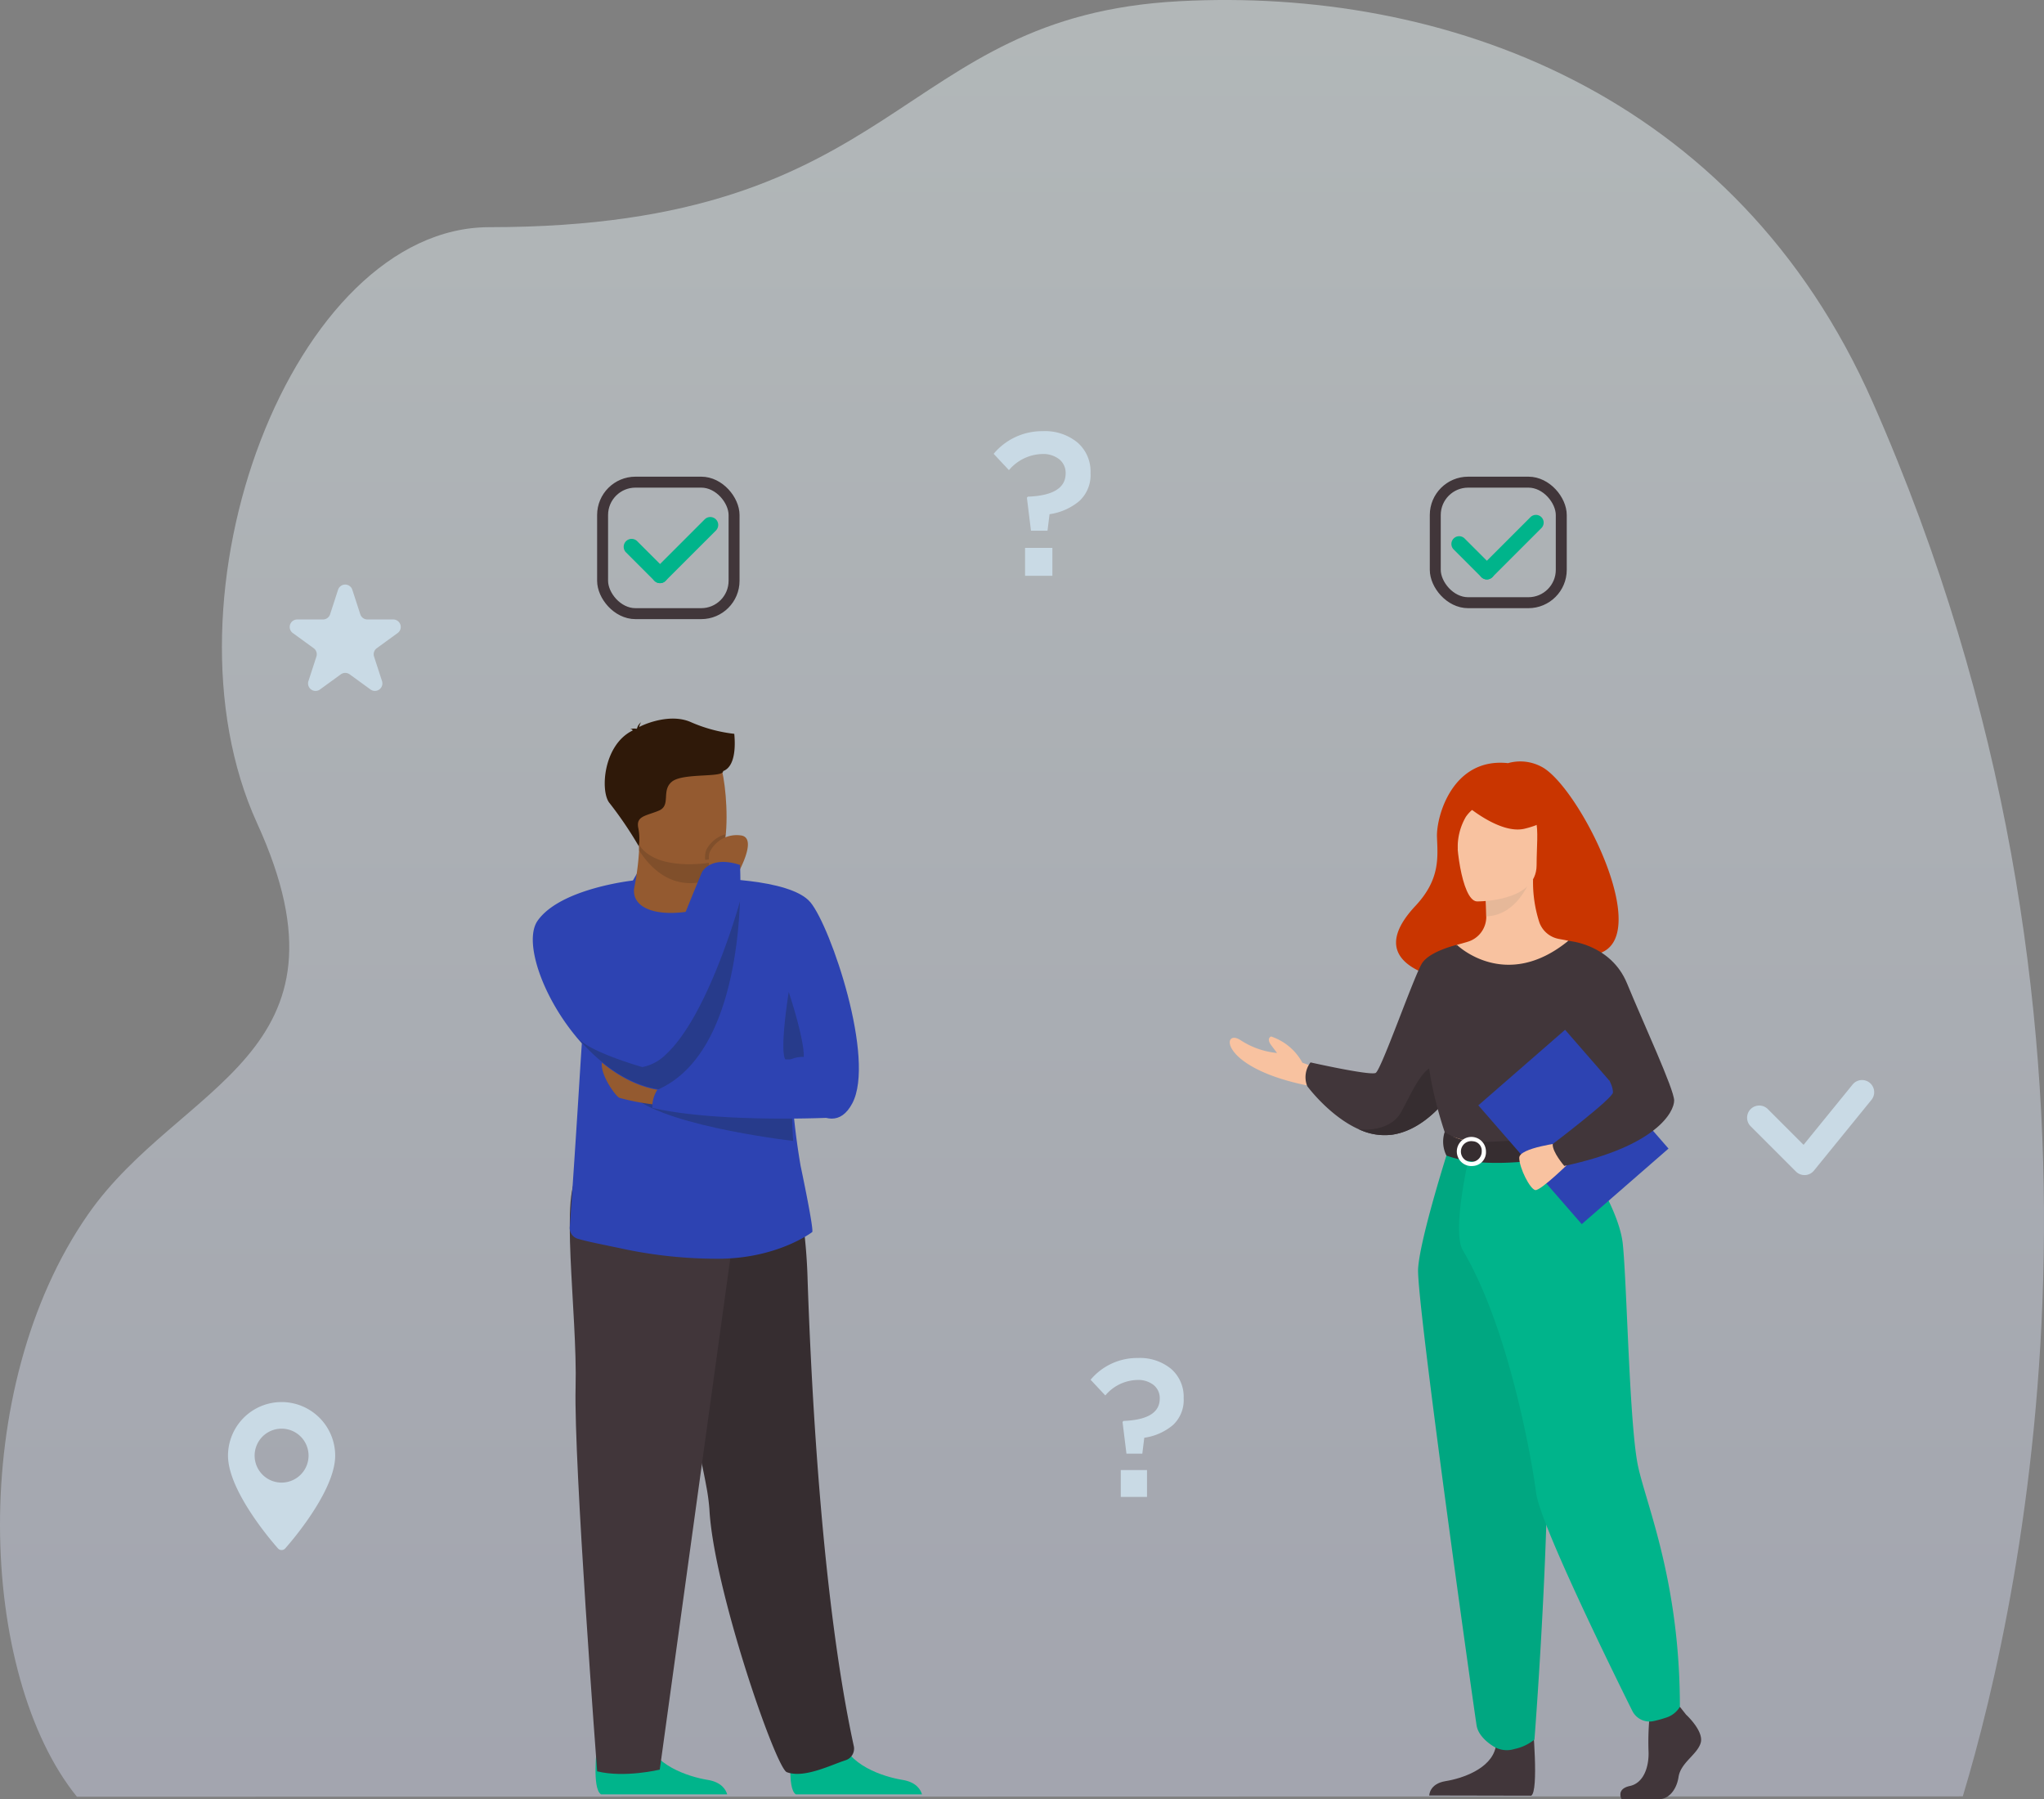 <svg xmlns="http://www.w3.org/2000/svg" xmlns:xlink="http://www.w3.org/1999/xlink" width="373.119" height="328.371" viewBox="0 0 373.119 328.371">
  <rect x="0" y="0" width="373.119" height="328.371" fill="#808080" stroke="none"/>
  <defs>
    <linearGradient id="linear-gradient" x1="0.5" y1="1" x2="0.5" gradientUnits="objectBoundingBox">
      <stop offset="0" stop-color="#c5cadd"/>
      <stop offset="1" stop-color="#e4eff1"/>
    </linearGradient>
  </defs>
  <g id="Groupe_3927" data-name="Groupe 3927" transform="translate(-152 -1761)">
    <path id="Tracé_11689" data-name="Tracé 11689" d="M193.568,472.531c.018.019,344.262-.065,344.262-.065,11.334-37.606,33.534-141.12-16.431-254.415-25.017-56.729-78.5-75.782-126.623-73.224-52.2,2.775-49.924,41.24-125.9,41.24-35.829,0-61.338,67.364-42.407,108.8,19.392,42.448-14.1,47.367-30.821,71.318C173.342,398.15,175.674,450.422,193.568,472.531Z" transform="translate(-27.533 1616.396)" opacity="0.5" fill="url(#linear-gradient)"/>
    <g id="Groupe_3541" data-name="Groupe 3541" transform="translate(470.921 1958.123)">
      <path id="Tracé_11690" data-name="Tracé 11690" d="M555.177,367.37a2.207,2.207,0,0,1-1.566-.649l-8.261-8.259a2.217,2.217,0,0,1,3.135-3.136l6.523,6.523,8.953-11.008a2.217,2.217,0,1,1,3.44,2.8l-10.5,12.913a2.218,2.218,0,0,1-1.607.816Z" transform="translate(-544.7 -350.022)" fill="#c9dae5"/>
    </g>
    <path id="Tracé_11725" data-name="Tracé 11725" d="M223.092,434.959a4.922,4.922,0,1,1,4.921-4.923,4.929,4.929,0,0,1-4.921,4.923Zm0-14.7a9.794,9.794,0,0,0-9.784,9.781c0,6.694,8.755,16.523,9.128,16.938a.879.879,0,0,0,1.31,0c.373-.415,9.128-10.244,9.128-16.938a9.793,9.793,0,0,0-9.782-9.781Z" transform="translate(-19.688 1596.637)" fill="#c9dae5"/>
    <g id="Groupe_3544" data-name="Groupe 3544" transform="translate(333.383 1839.696)">
      <path id="Tracé_11726" data-name="Tracé 11726" d="M387.148,226.662l-.745-6.031.186-.185q6.886-.262,6.888-4.246a3.181,3.181,0,0,0-1.154-2.567,4.719,4.719,0,0,0-3.128-.969,8.2,8.2,0,0,0-6.069,2.942l-2.792-2.98a11.516,11.516,0,0,1,8.974-4.133,9.317,9.317,0,0,1,6.329,2.068,6.994,6.994,0,0,1,2.383,5.566,6.464,6.464,0,0,1-2.048,5.119,10.848,10.848,0,0,1-5.435,2.4l-.372,3.016h-3.017Zm-1.079,8.229v-5.1h4.987v5.1Z" transform="translate(-380.333 -208.494)" fill="#c9dae5"/>
    </g>
    <g id="Groupe_3818" data-name="Groupe 3818" transform="translate(413.171 1847.791)">
      <g id="Rectangle_854" data-name="Rectangle 854" transform="translate(-0.171 0.21)" fill="none" stroke="#41363a" stroke-width="2">
        <rect width="25" height="24" rx="7" stroke="none"/>
        <rect x="1" y="1" width="23" height="22" rx="6" fill="none"/>
      </g>
      <g id="Groupe_3708" data-name="Groupe 3708" transform="translate(3.778 7.189)">
        <path id="Tracé_11931" data-name="Tracé 11931" d="M93.148,119.426a1.411,1.411,0,0,1-2,0l-5.061-5.06a1.412,1.412,0,0,1,0-2h0a1.412,1.412,0,0,1,2,0l5.061,5.061a1.411,1.411,0,0,1,0,2Z" transform="translate(-85.679 -108.064)" fill="#00b48b"/>
        <path id="Tracé_11932" data-name="Tracé 11932" d="M118.448,98.431a1.411,1.411,0,0,1,0-2l8.954-8.954a1.411,1.411,0,0,1,1.995,0h0a1.41,1.41,0,0,1,0,1.995l-8.954,8.954a1.411,1.411,0,0,1-2,0Z" transform="translate(-112.974 -87.069)" fill="#00b48b"/>
      </g>
    </g>
    <g id="Groupe_3816" data-name="Groupe 3816" transform="translate(249.262 1892.155)">
      <path id="Tracé_11965" data-name="Tracé 11965" d="M350.338,403.239c-1.7-1.036-.733-8.781-.733-8.781s7.924-6.34,9.014-1.484,7.529,7.031,11.194,7.626c2.528.409,3.314,1.809,3.553,2.638H350.338Z" transform="translate(-302.324 -206.898)" fill="#00b48b"/>
      <path id="Tracé_11966" data-name="Tracé 11966" d="M386.159,403.239c-1.7-1.036-.733-8.781-.733-8.781s7.922-6.34,9.012-1.484,7.529,7.031,11.2,7.626c2.528.409,3.312,1.809,3.553,2.638H386.159Z" transform="translate(-373.708 -206.898)" fill="#00b48b"/>
      <path id="Tracé_11967" data-name="Tracé 11967" d="M373.288,348.067a37.124,37.124,0,0,1,.583,4.279c.738,14.37,12.1,47.225,14.126,47.991,3.146,1.186,8.1-1.336,10.685-2.161a2.224,2.224,0,0,0,1.56-2.522c-5.625-25.862-7.692-63.1-8.446-85.146a99.879,99.879,0,0,0-2.287-18.775s-27.7-7.392-27.869,1.959C361.5,301.966,370.818,334.416,373.288,348.067Z" transform="translate(-341.634 -208.045)" fill="#362d30"/>
      <path id="Tracé_11969" data-name="Tracé 11969" d="M413.318,293.708,398.673,399.857s-6.432,1.55-11.432.311c0,0-4.29-56.455-3.933-70.1s-3.077-36.521.784-39.042S413.318,293.708,413.318,293.708Z" transform="translate(-375.499 -208.03)" fill="#41363a"/>
      <path id="Tracé_11970" data-name="Tracé 11970" d="M367.709,292.646a2.028,2.028,0,0,0,1.431,2.1c2,.594,4.3,1,8.732,1.947a82.741,82.741,0,0,0,16.662,1.714c10.956.073,17.406-4.853,17.406-4.853.473.008-2.095-12.1-2.095-12.1a130.774,130.774,0,0,1-1.691-14.974c-.137-5.45-.231-11.927-.241-19.61-.01-9.244-13.98-19.187-14.239-19.187l0,.006c0,1.331-2.048,3.787-5.2,4-3.746.25-8.338-1.658-8.338-3.866,0-.021-6.769,11.088-9.172,22.926C369.742,256.7,370.234,256.54,367.709,292.646Z" transform="translate(-360.962 -199.822)" fill="#2d43b2"/>
      <path id="Tracé_11971" data-name="Tracé 11971" d="M359.918,227.681s15.5-.114,19.224,4.376,11.907,28.642,7.642,36.68-12.253-3.327-16.683-8.249S359.918,227.681,359.918,227.681Z" transform="translate(-328.462 -198.522)" fill="#2d43b2"/>
      <path id="Tracé_11972" data-name="Tracé 11972" d="M401.516,225.76l-.008,1.374s.375,4.3-4.922,4.93-9.226-.8-9.081-4.123a47.934,47.934,0,0,0,.956-7.333,15.349,15.349,0,0,0-.19-2.576l10.26-.2,3.022.493Z" transform="translate(-369.054 -196.741)" fill="#945a30"/>
      <path id="Tracé_11973" data-name="Tracé 11973" d="M400.784,218.322l-.037,7.438a8.685,8.685,0,0,1-3.7.817c-4.716,0-7.764-3.459-9.356-5.968a15.341,15.341,0,0,0-.19-2.576l10.26-.2Z" transform="translate(-368.284 -196.545)" fill="#804f2b"/>
      <path id="Tracé_11974" data-name="Tracé 11974" d="M386.339,216.576c1.189,6.408,9.459,6.2,13.032,5.8,1.005-.112,1.637-.241,1.637-.241,1.134-.3,1.766-2.089,2.058-4.428.586-4.629-.152-11.426-.934-13.162-1.175-2.615-3.393-5.445-11.718-3.4S384.81,208.367,386.339,216.576Z" transform="translate(-367.908 -195.962)" fill="#945a30"/>
      <path id="Tracé_11975" data-name="Tracé 11975" d="M371.709,248.375s2.826,8.436,2.746,11.839a5.652,5.652,0,0,0-2.746.643C369.5,262.054,371.709,248.375,371.709,248.375Z" transform="translate(-324.992 -198.474)" fill="#273b8b"/>
      <path id="Tracé_11976" data-name="Tracé 11976" d="M406.839,198.495a27.489,27.489,0,0,1-7.987-2.162c-3.508-1.525-7.934.155-9.372.912a2.1,2.1,0,0,1,.352-.865,1.936,1.936,0,0,0-.74,1.1c-.067.05-.1.082-.079.094a2.448,2.448,0,0,0-1.2.078s.328-.048.444.163a.181.181,0,0,0,.056.059c-5.475,2.644-5.98,11.293-4.217,13.295a69.528,69.528,0,0,1,5.317,7.856,9.935,9.935,0,0,0-.116-3.425c-.387-2.121,1.444-2.121,3.757-3.082s.383-3.66,2.408-5.3,9.437-.673,9.34-1.925C407.553,204.29,406.839,198.776,406.839,198.495Z" transform="translate(-370.06 -195.714)" fill="#2f1909"/>
      <path id="Tracé_11977" data-name="Tracé 11977" d="M372.637,266.394c2.172,6.237,25.437,9.46,30.778,10.116-.225-2.706-.219-6.133-.377-10.467Z" transform="translate(-355.884 -199.422)" fill="#273b8b"/>
      <path id="Tracé_11978" data-name="Tracé 11978" d="M405.858,269.431a41.129,41.129,0,0,1-6.117-1.193c-.895-.447-4.989-6.266-2.307-7.758s9.878,4.477,9.878,4.477Z" transform="translate(-383.949 -199.028)" fill="#945a30"/>
      <path id="Tracé_11979" data-name="Tracé 11979" d="M398.253,271.325s-20.992,1.063-33.226-1.759a5.739,5.739,0,0,1,3.534-5.5s19.069-4.354,23.651-3.143S398.253,271.325,398.253,271.325Z" transform="translate(-343.206 -198.513)" fill="#2d43b2"/>
      <path id="Tracé_11980" data-name="Tracé 11980" d="M403.4,256.356c4.012,4.837,9.255,8.786,15.036,9.711h0a10.783,10.783,0,0,0,1.43-6.456,12.9,12.9,0,0,0-2.105-5.925,12.985,12.985,0,0,1-1.136-2.292c-3.156-8.054-2.688-23.578-2.688-23.578s-13.4,1.4-17.582,7.371C393.8,238.84,397.064,248.711,403.4,256.356Z" transform="translate(-395.485 -198.286)" fill="#2d43b2"/>
      <path id="Tracé_11981" data-name="Tracé 11981" d="M384.881,222.181c1.005-.112,1.637-.241,1.637-.241,1.134-.3,1.766-2.089,2.058-4.428a5.608,5.608,0,0,0-3.5,2.866A4.113,4.113,0,0,0,384.881,222.181Z" transform="translate(-353.418 -196.39)" fill="#804f2b"/>
      <path id="Tracé_11982" data-name="Tracé 11982" d="M385.55,225.8s4.63-7.639,1.029-7.972a5.446,5.446,0,0,0-5.566,3c-.52.9.137,4.934.137,4.934Z" transform="translate(-348.688 -196.518)" fill="#945a30"/>
      <path id="Tracé_11983" data-name="Tracé 11983" d="M382.189,259.391a9.943,9.943,0,0,0,.79,2.654,12.669,12.669,0,0,0,2.947,4.061h0c12.023-5.426,14.456-24.064,14.864-34.305.164-4.116,0-6.876,0-6.876-5.425-1.795-6.95,1.326-6.95,1.326s-6.4,15.23-9.725,25.183C382.845,255.239,382.025,258.278,382.189,259.391Z" transform="translate(-362.971 -198.213)" fill="#2d43b2"/>
      <path id="Tracé_11984" data-name="Tracé 11984" d="M382.24,256.312c4.011,4.837,9.255,8.786,15.036,9.711h0c12.023-5.426,14.456-24.064,14.864-34.3,0,0-5.688,20.636-13.434,27.849a8.456,8.456,0,0,1-4.379,2.4s-9.767-2.759-11.815-5.36A1.135,1.135,0,0,0,382.24,256.312Z" transform="translate(-374.322 -198.367)" fill="#273b8b"/>
    </g>
    <g id="Groupe_3819" data-name="Groupe 3819" transform="translate(261.078 1847.699)">
      <g id="Rectangle_856" data-name="Rectangle 856" transform="translate(-0.078 0.301)" fill="none" stroke="#41363a" stroke-width="2">
        <rect width="26" height="26" rx="7" stroke="none"/>
        <rect x="1" y="1" width="24" height="24" rx="6" fill="none"/>
      </g>
      <g id="Groupe_3724" data-name="Groupe 3724" transform="translate(4.776 7.666)">
        <path id="Tracé_11931-2" data-name="Tracé 11931" d="M93.332,119.61a1.446,1.446,0,0,1-2.044,0L86.1,114.425a1.447,1.447,0,0,1,0-2.045h0a1.447,1.447,0,0,1,2.045,0l5.185,5.186a1.446,1.446,0,0,1,0,2.044Z" transform="translate(-85.679 -107.968)" fill="#00b48b"/>
        <path id="Tracé_11932-2" data-name="Tracé 11932" d="M118.458,98.711a1.446,1.446,0,0,1,0-2.044l9.175-9.174a1.446,1.446,0,0,1,2.044,0h0a1.445,1.445,0,0,1,0,2.044L120.5,98.711a1.446,1.446,0,0,1-2.044,0Z" transform="translate(-112.85 -87.069)" fill="#00b48b"/>
      </g>
    </g>
    <path id="Tracé_12332" data-name="Tracé 12332" d="M145.073,360.851h-4.71a1.368,1.368,0,0,1-1.3-.945l-1.457-4.481a1.367,1.367,0,0,0-2.6,0l-1.456,4.481a1.371,1.371,0,0,1-1.3.945h-4.71a1.368,1.368,0,0,0-.8,2.474l3.811,2.769a1.363,1.363,0,0,1,.5,1.527l-1.457,4.481a1.368,1.368,0,0,0,2.106,1.529l3.81-2.769a1.371,1.371,0,0,1,1.608,0l3.812,2.769a1.367,1.367,0,0,0,2.1-1.529l-1.457-4.481a1.365,1.365,0,0,1,.5-1.527l3.81-2.769A1.367,1.367,0,0,0,145.073,360.851Z" transform="translate(78.707 1513.212)" fill="#c9dae5"/>
    <g id="Groupe_3822" data-name="Groupe 3822" transform="translate(351.08 2008.858)">
      <path id="Tracé_12320" data-name="Tracé 12320" d="M471.346,331.085l-.715-5.793.178-.178q6.615-.252,6.616-4.079a3.056,3.056,0,0,0-1.108-2.466,4.533,4.533,0,0,0-3-.931,7.883,7.883,0,0,0-5.83,2.826L464.8,317.6a11.063,11.063,0,0,1,8.62-3.97,8.951,8.951,0,0,1,6.08,1.986,6.719,6.719,0,0,1,2.289,5.347,6.209,6.209,0,0,1-1.968,4.917,10.421,10.421,0,0,1-5.221,2.306l-.357,2.9h-2.9Zm-1.036,7.9v-4.9H475.1v4.9Z" transform="translate(-464.8 -313.632)" fill="#c9dae5"/>
    </g>
    <g id="Groupe_3903" data-name="Groupe 3903" transform="translate(-1087.809 1431.109)">
      <g id="Groupe_3779" data-name="Groupe 3779" transform="translate(1481.034 527.494) rotate(156)">
        <g id="Groupe_3778" data-name="Groupe 3778" transform="translate(0 0)">
          <path id="Tracé_12252" data-name="Tracé 12252" d="M0,3.108,1.7,4.746A10.125,10.125,0,0,0,4.973,11.44s1,.1.61-1.551L5.2,8.244a14.752,14.752,0,0,1,5.16,4.885C12.627,16.588,16.132,9.891,1.745,0Z" transform="translate(0 0)" fill="#f8c2a0"/>
        </g>
      </g>
      <g id="Groupe_3674" data-name="Groupe 3674" transform="translate(1478.132 468.745)">
        <path id="Tracé_12059" data-name="Tracé 12059" d="M2220.433,858.89a8.185,8.185,0,0,0-5.972-.585c-10.145-1.091-13.105,9.744-12.967,13.472s.6,7.732-3.929,12.576c-13.087,13.99,14.322,14.607,14.322,14.607.231-11.178,14.862-7.1,14.221-5.967C2244.863,897.115,2227.973,862.472,2220.433,858.89Z" transform="translate(-2177.505 -857.873)" fill="#c93500"/>
        <path id="Tracé_12061" data-name="Tracé 12061" d="M2156.387,1031.171a28.869,28.869,0,0,1-2.942,4.449c-2.286,2.862-5.809,6.169-10.233,6.821a10.982,10.982,0,0,1-6.08-.987h-.007c-5.373-2.385-9.413-7.871-9.413-7.871a4.416,4.416,0,0,1,.6-4.334s10.85,2.44,11.883,1.923,7.061-17.882,8.5-20.063,6.327-3.315,6.327-3.315Z" transform="translate(-2127.406 -974.197)" fill="#41363a"/>
        <path id="Tracé_12062" data-name="Tracé 12062" d="M2187.25,1112.347c-2.285,2.863-5.809,6.169-10.234,6.822a10.982,10.982,0,0,1-6.079-.987c.21.028,5.577.691,7.716-3.136,2.182-3.9,4.542-10.1,7.783-8.037C2187.834,1107.9,2187.772,1110.117,2187.25,1112.347Z" transform="translate(-2161.21 -1050.925)" fill="#362d30"/>
        <path id="Tracé_12063" data-name="Tracé 12063" d="M2396.585,1631.6s3.311,3.021,2.664,5.168-3.634,3.578-4.037,6.2-2.019,4.055-3.473,4.055h-6.929s-1.07-1.846,1.514-2.4,3.559-3.64,3.4-6.5a50.4,50.4,0,0,1,.241-6.679l5.491-1.273Z" transform="translate(-2327.125 -1457.507)" fill="#41363a"/>
        <path id="Tracé_12064" data-name="Tracé 12064" d="M2247.3,1642.314s1.192,12.8-.262,13.515l-18.6-.038s0-2.146,2.988-2.623,8.236-2.226,9.124-6.122S2247.3,1642.314,2247.3,1642.314Z" transform="translate(-2205.862 -1466.94)" fill="#41363a"/>
        <path id="Tracé_12065" data-name="Tracé 12065" d="M2263.407,1016.14c-3.827-8.585-6.169-11.048-5.722-13.713.333-1.983-1.013-36.973-1.013-36.973-.454-.141-1.364-.267-1.863-.377a4.67,4.67,0,0,1-3.41-2.966,23.8,23.8,0,0,1-1.158-7.895l-.49.1-8.244,1.633s.188,2.594.193,5.039c0,.02,0,.041,0,.061a4.742,4.742,0,0,1-3.422,4.585c-1.042.3-1.948.558-1.948.558a75.593,75.593,0,0,0-3.605,17.522c-.579,8.879,5.5,12.736-.046,30.479C2227.01,1032.312,2265.522,1020.884,2263.407,1016.14Z" transform="translate(-2208.713 -932.592)" fill="#f8c2a0"/>
        <path id="Tracé_12066" data-name="Tracé 12066" d="M2274.166,956.283s.188,2.594.193,5.039c4.614-.13,7.052-4.339,8.051-6.671Z" transform="translate(-2241.373 -932.929)" fill="#e6b899"/>
        <path id="Tracé_12067" data-name="Tracé 12067" d="M2254.636,908.3s10.916.18,10.924-6.619,1.421-11.355-5.548-11.758-8.325,2.191-8.879,4.46S2251.8,908.079,2254.636,908.3Z" transform="translate(-2223.385 -882.633)" fill="#f8c2a0"/>
        <path id="Tracé_12068" data-name="Tracé 12068" d="M0,1.382s2.988,7.977,7.575,9.157,6.576-.049,6.576-.049A12.989,12.989,0,0,1,9.9,2.816S2.254-2.415,0,1.382Z" transform="matrix(0.883, -0.469, 0.469, 0.883, 28.356, 6.644)" fill="#c93500"/>
        <path id="Tracé_12069" data-name="Tracé 12069" d="M2253.186,887.7a6.771,6.771,0,0,0-3.128,2.444,11,11,0,0,0-1.476,6.242s-2.251-5.422.279-8.489C2251.544,884.647,2253.186,887.7,2253.186,887.7Z" transform="translate(-2220.789 -879.929)" fill="#c93500"/>
        <path id="Tracé_12071" data-name="Tracé 12071" d="M2260.1,1019.987a74.173,74.173,0,0,1,0,8.6c-.185,3.109-3.329,7.273-3.775,8.3-1.119,2.583-2.382,3-2.382,3l-9.767,2.394-3.433.84-10.829-3.234s-4.933-13.767-2.952-21.517a59.578,59.578,0,0,1,5.007-13.132s8.837,8.653,20.343-.734Z" transform="translate(-2204.351 -971.646)" fill="#41363a"/>
        <path id="Tracé_12073" data-name="Tracé 12073" d="M2225.021,1172.213s-5.363,16.692-5.707,22.376,10.251,80.735,10.677,83.354c.4,2.468,3.468,4.042,3.468,4.042a4.635,4.635,0,0,0,3.421.263,8.458,8.458,0,0,0,3.674-1.732s4.174-53.527,1.591-72.648a302.89,302.89,0,0,1-2.613-35.655Z" transform="translate(-2198.771 -1101.879)" fill="#00a781"/>
        <path id="Tracé_12074" data-name="Tracé 12074" d="M2273.74,1169.985s8.18,10.976,8.943,18.4,1.2,33.482,2.821,40.716,7.595,21.153,7.595,43.713a4.5,4.5,0,0,1-2.537,1.982,20.943,20.943,0,0,1-2.23.617,3.507,3.507,0,0,1-3.923-1.862c-4.036-8.126-16.891-34.334-17.55-39.774-.467-3.85-4.526-29.33-13.38-44.281-2.126-3.589,1.3-17.864,1.3-17.864Z" transform="translate(-2224.769 -1100.149)" fill="#00b48b"/>
        <path id="Tracé_12076" data-name="Tracé 12076" d="M2239.992,1160.68a11.244,11.244,0,0,0,6.43,1.789c5.109.1,17.768-1.3,17.768-1.3a10.477,10.477,0,0,1,.54,3.231s-15.46,3.9-24.418.569A5.667,5.667,0,0,1,2239.992,1160.68Z" transform="translate(-2214.6 -1092.923)" fill="#362d30"/>
        <g id="Groupe_3673" data-name="Groupe 3673" transform="translate(28.266 68.672)">
          <path id="Tracé_12077" data-name="Tracé 12077" d="M2256.239,1170.051a2.659,2.659,0,1,1,2.331-2.638A2.5,2.5,0,0,1,2256.239,1170.051Zm0-4.5a1.9,1.9,0,1,0,1.558,1.866A1.735,1.735,0,0,0,2256.239,1165.547Z" transform="translate(-2253.907 -1164.774)" fill="#fff"/>
        </g>
        <path id="Tracé_12133" data-name="Tracé 12133" d="M0,0H21V28.75H0Z" transform="translate(31.536 62.887) rotate(-41.047)" fill="#2d43b2"/>
        <path id="Tracé_12078" data-name="Tracé 12078" d="M2315.308,1174.42s-7.872.92-7.848,2.789,1.962,5.707,2.934,5.878,6.406-5.191,6.406-5.191Z" transform="translate(-2268.456 -1104.732)" fill="#f8c2a0"/>
        <path id="Tracé_12079" data-name="Tracé 12079" d="M2329.818,1004.509s7.749.544,10.719,7.764,8.606,19.343,8.606,21.382-3.148,8.326-20.054,11.941c0,0-2.219-2.543-2.113-4,0,0,11.023-8.361,11-9.42-.053-2-1.729-4.649-11-13.918C2324.457,1015.74,2329.818,1004.509,2329.818,1004.509Z" transform="translate(-2281.86 -971.647)" fill="#41363a"/>
      </g>
    </g>
  </g>
</svg>
